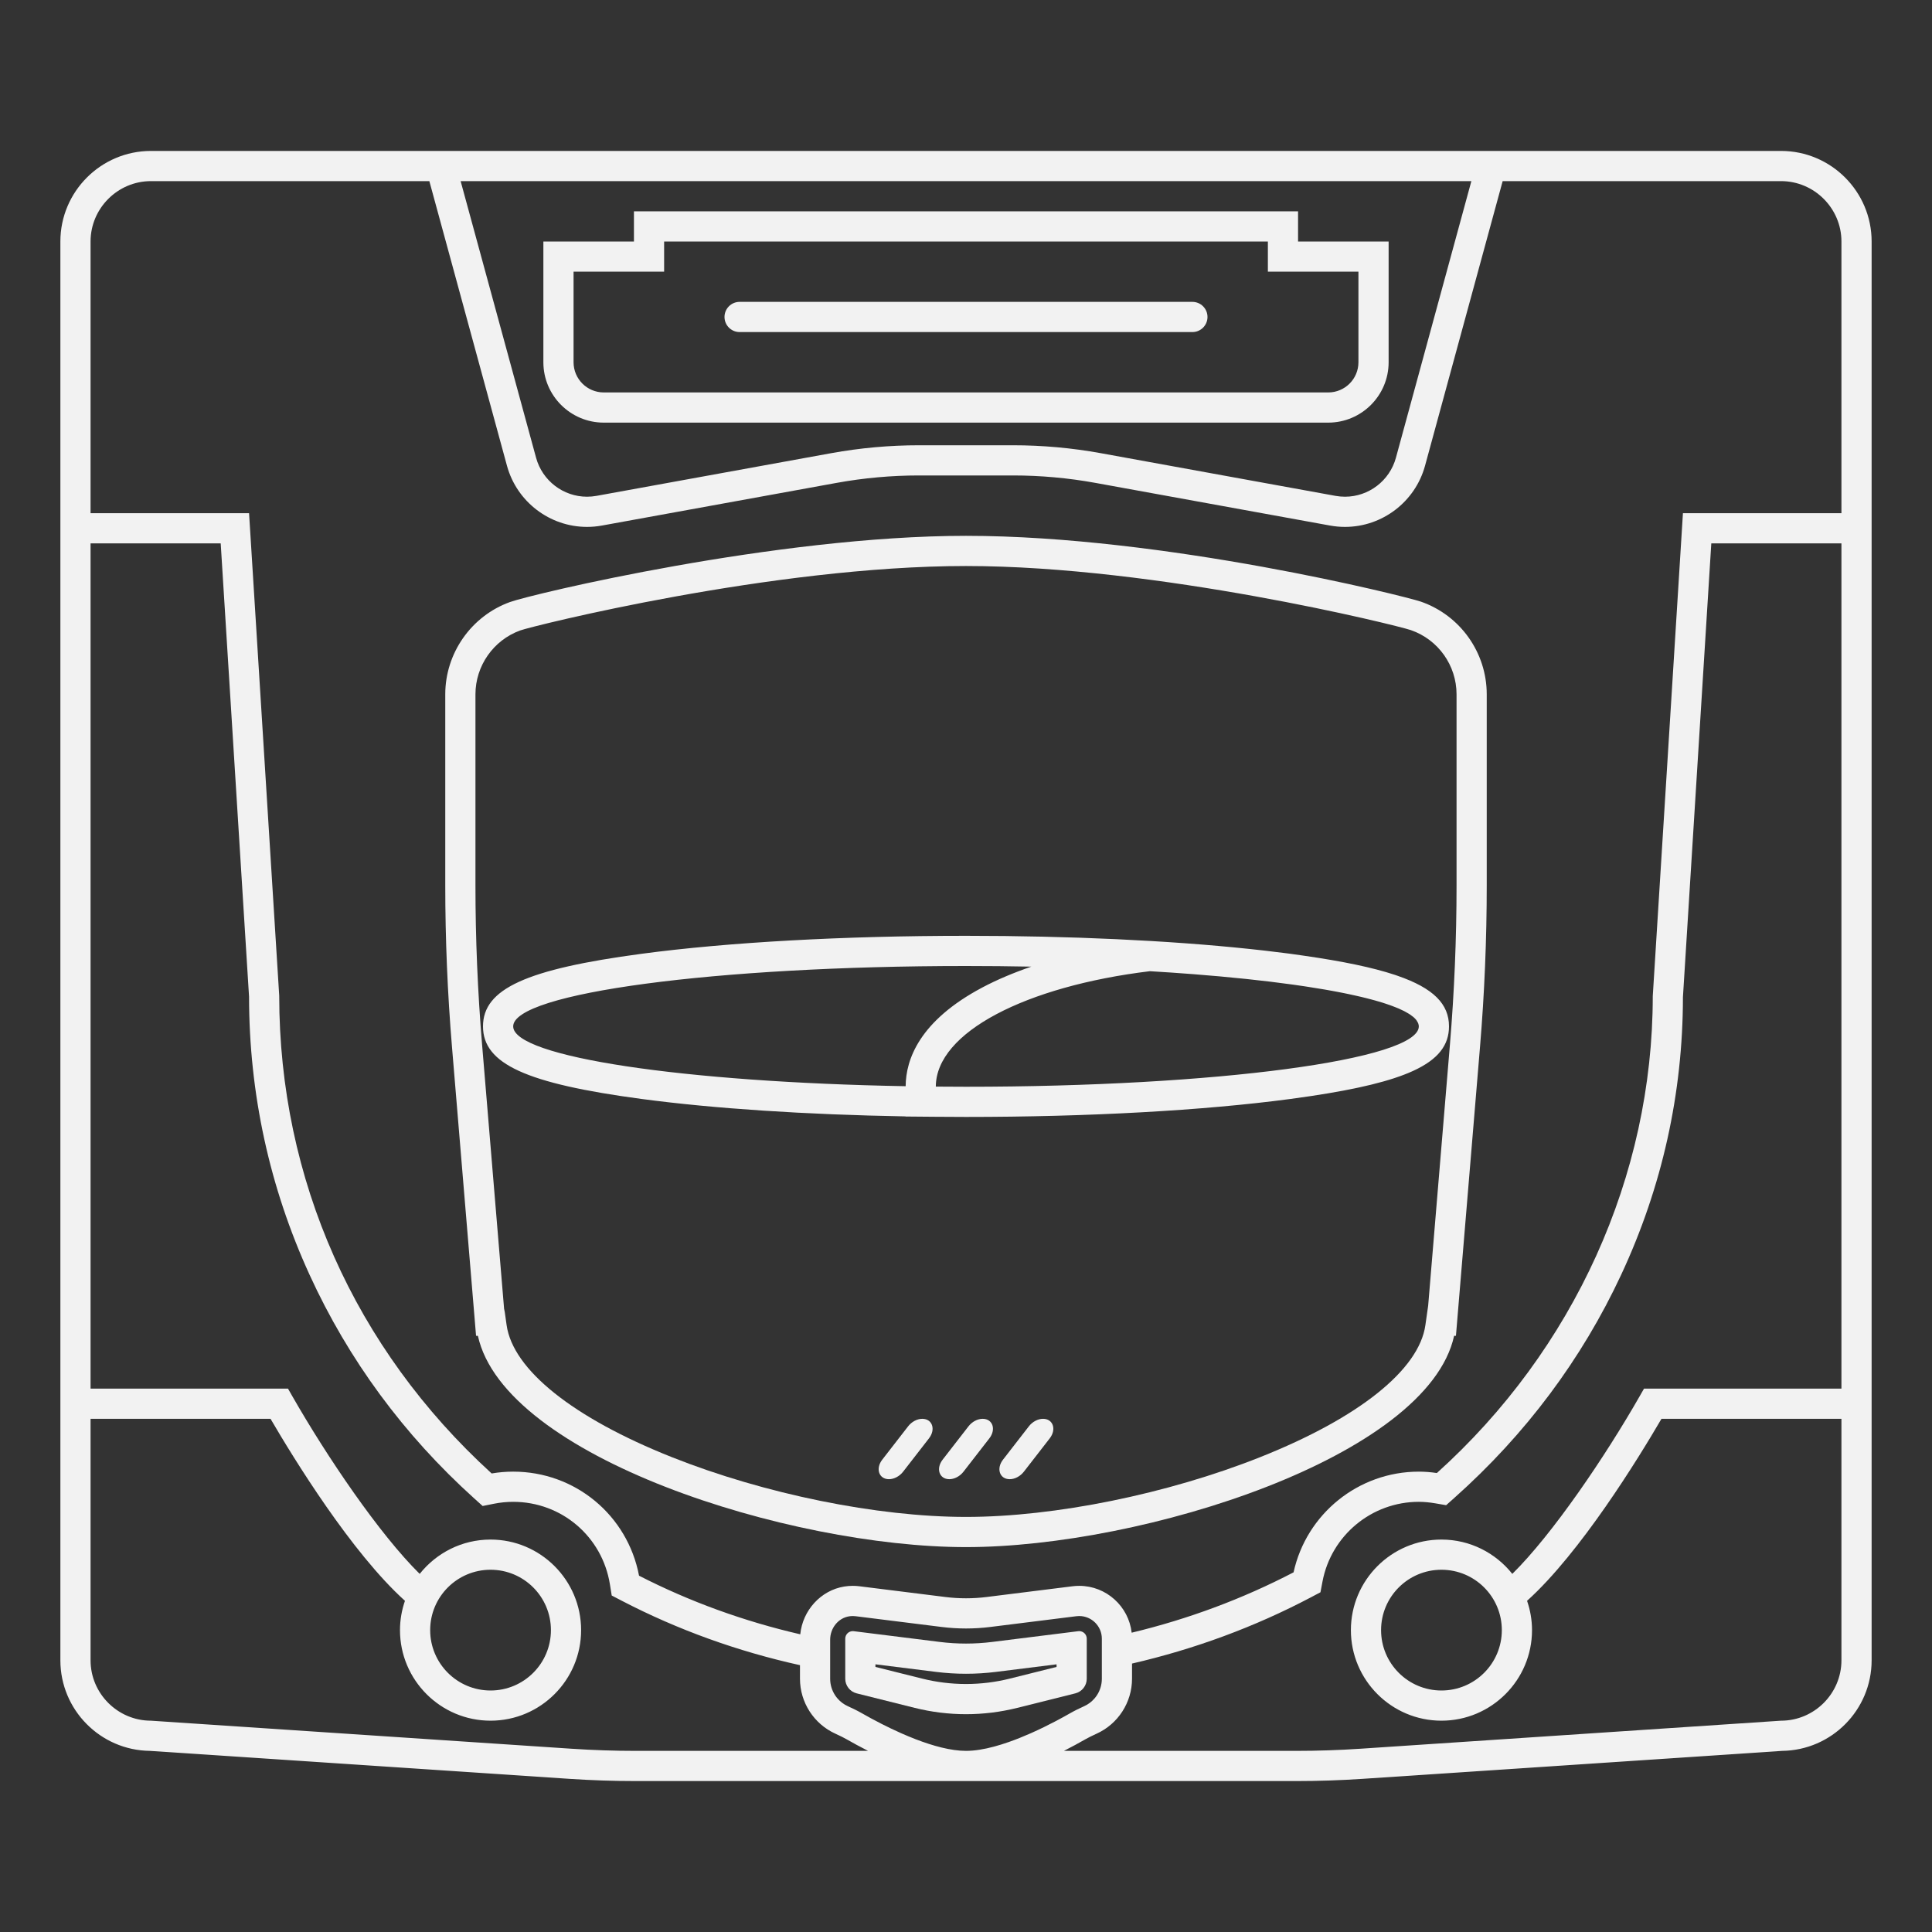 <?xml version="1.0" encoding="UTF-8" standalone="no"?>
<svg
   xmlns:dc="http://purl.org/dc/elements/1.1/"
   xmlns:cc="http://creativecommons.org/ns#"
   xmlns:rdf="http://www.w3.org/1999/02/22-rdf-syntax-ns#"
   xmlns:svg="http://www.w3.org/2000/svg"
   xmlns="http://www.w3.org/2000/svg"
   viewBox="0 0 320 320"
   height="320"
   width="320"
   xml:space="preserve"
   version="1.1"
   id="svg2"><rect x="0" y="0" width="320" height="320" fill="#333333" stroke="none"/><defs
     id="defs6"><clipPath
       id="clipPath16"
       clipPathUnits="userSpaceOnUse"><path
         id="path18"
         d="M 0,256 256,256 256,0 0,0 0,256 Z" /></clipPath></defs><g
     transform="matrix(1.25,0,0,-1.25,0,320)"
     id="g10"><g
       id="g12"><g
         clip-path="url(#clipPath16)"
         id="g14"><g
           transform="translate(244,188)"
           id="g20"><path
             id="path22"
             style="fill:#f2f2f2;fill-opacity:1;fill-rule:nonzero;stroke:none"
             d="M 0,0 -16.994,0 -20,0 -21.002,0 -25,-64 c 0,-23.805 -10.422,-46.808 -28.608,-63.184 -0.842,0.123 -1.629,0.184 -2.392,0.184 -7.992,0 -14.894,-5.582 -16.595,-13.342 -6.764,-3.523 -13.985,-6.205 -21.453,-7.998 -0.395,3.487 -3.36,6.207 -6.95,6.207 -0.29,0 -0.583,-0.017 -0.871,-0.054 l -11.402,-1.425 c -0.902,-0.113 -1.82,-0.17 -2.729,-0.17 -0.909,0 -1.827,0.057 -2.729,0.17 l -11.403,1.425 c -0.287,0.037 -0.58,0.054 -0.87,0.054 -0.372,0 -0.747,-0.029 -1.117,-0.089 -3.121,-0.499 -5.525,-3.159 -5.842,-6.332 -7.448,1.718 -14.642,4.32 -21.363,7.767 -1.529,8.019 -8.462,13.787 -16.676,13.787 -0.951,0 -1.909,-0.081 -2.854,-0.242 -18.154,16.548 -28.146,38.988 -28.148,63.304 L -210.998,0 -212,0 -215.006,0 -232,0 l 0,36 c 0,4.4 3.6,8 8,8 l 36.891,0 10.284,-37.711 c 1.302,-4.773 5.663,-8.106 10.606,-8.106 0.66,0 1.325,0.06 1.974,0.178 l 31.103,5.655 C -129.55,4.669 -125.879,5 -122.229,5 l 12.458,0 c 3.65,0 7.321,-0.331 10.913,-0.984 l 31.102,-5.655 c 0.65,-0.118 1.314,-0.178 1.975,-0.178 4.943,0 9.304,3.333 10.606,8.106 L -44.89,44 -8,44 c 4.4,0 8,-3.6 8,-8 L 0,0 Z m -45,-148 c 0,-4.418 -3.582,-8 -8,-8 -4.418,0 -8,3.582 -8,8 0,4.418 3.582,8 8,8 4.418,0 8,-3.582 8,-8 m 45,32 -26.16,0 -0.576,-1.008 c -4.571,-7.996 -11.539,-18.283 -16.875,-23.54 -2.201,2.766 -5.588,4.548 -9.389,4.548 -6.617,0 -12,-5.383 -12,-12 0,-6.617 5.383,-12 12,-12 6.617,0 12,5.383 12,12 0,1.36 -0.238,2.664 -0.657,3.884 7.071,6.368 14.741,18.857 17.81,24.116 L 0,-120 0,-152 c 0,-4.4 -3.6,-8 -8,-8 l -55.747,-3.717 c -2.835,-0.188 -5.675,-0.283 -8.515,-0.283 l -30.763,0 c 1.055,0.537 2.011,1.06 2.804,1.513 0.419,0.24 0.901,0.48 1.514,0.758 2.859,1.289 4.707,4.151 4.707,7.291 l 0,2.008 c 8.261,1.905 16.244,4.841 23.689,8.769 l 1.279,0.676 0.269,1.419 c 1.16,6.123 6.528,10.566 12.763,10.566 0.678,0 1.397,-0.066 2.199,-0.202 l 1.423,-0.243 1.077,0.959 c 9.457,8.424 16.904,18.387 22.132,29.613 5.412,11.617 8.16,24.001 8.167,36.747 L -17.244,-4 0,-4 0,-116 Z m -107.438,-45.673 c -0.927,-0.41 -1.902,-0.806 -2.883,-1.15 -0.656,-0.23 -1.314,-0.437 -1.964,-0.612 -1.301,-0.348 -2.569,-0.565 -3.715,-0.565 -2.004,0 -4.388,0.664 -6.656,1.537 -0.649,0.25 -1.287,0.517 -1.906,0.79 -0.926,0.41 -1.807,0.835 -2.601,1.238 -1.06,0.539 -1.966,1.04 -2.629,1.419 -0.602,0.344 -1.226,0.648 -1.857,0.933 -0.53,0.238 -0.993,0.587 -1.365,1.013 -0.496,0.567 -0.829,1.273 -0.943,2.043 -0.028,0.193 -0.043,0.389 -0.043,0.589 l 0,0.988 0,4.072 0,0.11 c 0,1.497 1.036,2.861 2.513,3.096 0.15,0.025 0.302,0.035 0.456,0.037 0.01,0 0.019,0.002 0.029,0.002 0.124,0 0.248,-0.008 0.374,-0.023 l 11.403,-1.425 c 1.066,-0.134 2.151,-0.201 3.225,-0.201 1.074,0 2.159,0.067 3.225,0.201 l 11.403,1.425 c 0.126,0.015 0.251,0.023 0.374,0.023 1.653,0 2.998,-1.346 2.998,-3 l 0,-0.06 0,-4.078 0,-1.167 c 0,-0.2 -0.015,-0.396 -0.043,-0.589 -0.113,-0.77 -0.447,-1.476 -0.943,-2.043 -0.372,-0.426 -0.835,-0.775 -1.365,-1.013 -0.631,-0.285 -1.255,-0.589 -1.857,-0.933 -0.497,-0.284 -1.131,-0.637 -1.864,-1.023 -0.978,-0.515 -2.13,-1.087 -3.366,-1.634 M -187,-148 c 0,4.418 3.582,8 8,8 4.418,0 8,-3.582 8,-8 0,-4.418 -3.582,-8 -8,-8 -4.418,0 -8,3.582 -8,8 m 27.262,-16 c -2.841,0 -5.68,0.095 -8.514,0.283 L -224,-160 c -4.4,0 -8,3.6 -8,8 l 0,32 23.847,0 c 3.069,-5.259 10.739,-17.748 17.811,-24.116 -0.42,-1.22 -0.658,-2.524 -0.658,-3.884 0,-6.617 5.383,-12 12,-12 6.617,0 12,5.383 12,12 0,6.617 -5.383,12 -12,12 -3.801,0 -7.188,-1.782 -9.389,-4.548 -5.336,5.257 -12.304,15.544 -16.875,23.54 l -0.576,1.008 -26.16,0 0,112 17.244,0 3.756,-60.063 c 0.009,-12.838 2.705,-25.232 8.013,-36.838 5.146,-11.254 12.487,-21.228 21.819,-29.642 l 1.12,-1.01 1.479,0.296 c 0.849,0.171 1.713,0.257 2.569,0.257 6.409,0 11.798,-4.595 12.815,-10.925 l 0.24,-1.489 1.339,-0.696 c 7.402,-3.85 15.361,-6.709 23.606,-8.533 l 0,-1.795 c 0,-3.14 1.848,-6.002 4.707,-7.291 0.613,-0.278 1.095,-0.518 1.514,-0.758 0.793,-0.453 1.748,-0.976 2.804,-1.513 l -30.763,0 z M -49.036,44 -59.034,7.342 c -0.829,-3.038 -3.604,-5.159 -6.747,-5.159 -0.421,0 -0.844,0.038 -1.259,0.113 L -98.144,7.952 C -101.971,8.647 -105.883,9 -109.771,9 l -12.458,0 c -3.888,0 -7.8,-0.353 -11.627,-1.048 L -164.96,2.296 c -0.415,-0.075 -0.838,-0.113 -1.259,-0.113 -3.144,0 -5.918,2.121 -6.747,5.159 L -182.964,44 -49.036,44 Z M -8,48 -224,48 c -6.617,0 -12,-5.383 -12,-12 l 0,-188 c 0,-6.568 5.304,-11.92 11.854,-11.999 l 55.627,-3.709 c 2.911,-0.193 5.865,-0.292 8.781,-0.292 l 87.476,0 c 2.916,0 5.87,0.099 8.781,0.292 l 55.627,3.709 C -1.304,-163.92 4,-158.568 4,-152 L 4,36 c 0,6.617 -5.383,12 -12,12" /></g><g
           transform="translate(98,212)"
           id="g24"><path
             id="path26"
             style="fill:#f2f2f2;fill-opacity:1;fill-rule:nonzero;stroke:none"
             d="m 0,0 60,0 c 1.104,0 2,0.896 2,2 0,1.104 -0.896,2 -2,2 L 0,4 C -1.104,4 -2,3.104 -2,2 -2,0.896 -1.104,0 0,0" /></g><g
           transform="translate(193,138.648)"
           id="g28"><path
             id="path30"
             style="fill:#f2f2f2;fill-opacity:1;fill-rule:nonzero;stroke:none"
             d="m 0,0 c 0,-6.984 -0.294,-14.054 -0.873,-21.011 l -2.887,-34.637 -0.368,-2.583 c -0.831,-5.916 -8.808,-12.292 -21.883,-17.493 -12.29,-4.888 -27.229,-7.924 -38.989,-7.924 -11.759,0 -26.699,3.036 -38.988,7.924 -13.076,5.201 -21.052,11.577 -21.884,17.493 l -0.242,1.721 -0.091,0.445 -2.921,35.054 C -129.706,-14.05 -130,-6.98 -130,0 l 0,25.352 c 0,3.774 2.382,7.175 5.928,8.462 1.605,0.583 33.405,8.538 59.072,8.538 25.306,0 57.067,-7.839 58.961,-8.498 C -2.427,32.596 0,29.18 0,25.352 L 0,0 Z m -4.724,37.631 c -2.028,0.707 -33.973,8.721 -60.276,8.721 -25.115,0 -57.52,-7.719 -60.438,-8.778 C -130.559,35.714 -134,30.802 -134,25.352 L -134,0 c 0,-7.094 0.299,-14.275 0.888,-21.343 l 3.192,-38.305 0.242,0 c 3.508,-16.037 41.19,-28 64.678,-28 23.488,0 61.17,11.963 64.679,28 l 0.241,0 3.191,38.305 C 3.701,-14.277 4,-7.096 4,0 L 4,25.352 C 4,30.88 0.494,35.815 -4.724,37.631" /></g><g
           transform="translate(76,220)"
           id="g32"><path
             id="path34"
             style="fill:#f2f2f2;fill-opacity:1;fill-rule:nonzero;stroke:none"
             d="m 0,0 12,0 0,4 80,0 0,-4 12,0 0,-12 c 0,-2.209 -1.791,-4 -4,-4 l -8,0 -80,0 -8,0 c -2.209,0 -4,1.791 -4,4 L 0,0 Z m 4,-20 8,0 80,0 8,0 c 4.411,0 8,3.589 8,8 l 0,12 0,4 -4,0 -8,0 0,4 L 92,8 12,8 8,8 8,4 0,4 -4,4 -4,0 -4,-12 c 0,-4.411 3.589,-8 8,-8" /></g><g
           transform="translate(128,112)"
           id="g36"><path
             id="path38"
             style="fill:#f2f2f2;fill-opacity:1;fill-rule:nonzero;stroke:none"
             d="m 0,0 c -1.344,0 -2.673,0.008 -3.995,0.02 l -0.004,0 c 0.022,7.209 11.964,13.298 28.365,15.291 0.002,-10e-4 0.003,-10e-4 0.005,-10e-4 1.954,-0.116 3.853,-0.246 5.691,-0.388 0.017,-0.001 0.036,-0.002 0.054,-0.004 2.417,-0.188 4.726,-0.397 6.913,-0.626 l 0.202,-0.021 c 2.117,-0.223 4.115,-0.465 5.985,-0.724 0.14,-0.02 0.281,-0.039 0.42,-0.06 0.402,-0.056 0.801,-0.113 1.19,-0.172 0.095,-0.014 0.187,-0.029 0.281,-0.043 0.715,-0.108 1.407,-0.22 2.077,-0.334 0.167,-0.028 0.335,-0.055 0.499,-0.084 0.305,-0.053 0.604,-0.108 0.9,-0.162 0.202,-0.037 0.4,-0.074 0.598,-0.112 0.275,-0.053 0.551,-0.104 0.817,-0.158 0.251,-0.051 0.492,-0.102 0.734,-0.152 0.366,-0.078 0.722,-0.156 1.069,-0.235 0.224,-0.051 0.45,-0.102 0.667,-0.154 0.201,-0.049 0.396,-0.097 0.591,-0.146 0.223,-0.056 0.441,-0.113 0.656,-0.171 0.164,-0.043 0.331,-0.086 0.488,-0.131 0.342,-0.096 0.67,-0.192 0.983,-0.289 0.124,-0.04 0.237,-0.079 0.356,-0.117 0.215,-0.07 0.424,-0.14 0.624,-0.211 0.119,-0.043 0.236,-0.085 0.35,-0.128 0.209,-0.077 0.407,-0.156 0.597,-0.235 0.078,-0.032 0.161,-0.063 0.236,-0.096 0.249,-0.108 0.481,-0.216 0.696,-0.327 0.067,-0.034 0.127,-0.069 0.191,-0.103 0.155,-0.083 0.299,-0.166 0.434,-0.251 0.06,-0.037 0.121,-0.075 0.178,-0.113 0.148,-0.1 0.283,-0.201 0.403,-0.301 0.02,-0.018 0.047,-0.035 0.066,-0.053 C 59.451,9.092 59.562,8.973 59.656,8.854 59.684,8.819 59.704,8.785 59.729,8.751 59.792,8.66 59.844,8.568 59.885,8.477 59.9,8.441 59.918,8.405 59.93,8.369 59.972,8.247 60,8.124 60,8 60,3.582 33.137,0 0,0 m -60,8 c 0,4.418 26.863,8 60,8 2.939,0 5.827,-0.029 8.654,-0.084 C 6.287,15.101 4.104,14.183 2.167,13.155 -6.184,8.726 -7.973,3.604 -7.997,0.073 -37.351,0.595 -60,3.943 -60,8 m 117.161,6.712 c -0.115,0.04 -0.228,0.08 -0.346,0.119 -2.939,0.973 -6.883,1.79 -11.994,2.527 -0.431,0.063 -0.868,0.125 -1.313,0.185 -0.189,0.026 -0.362,0.053 -0.553,0.079 -0.136,0.018 -0.279,0.035 -0.416,0.053 -0.17,0.022 -0.345,0.043 -0.517,0.065 -0.803,0.103 -1.624,0.202 -2.46,0.299 -0.133,0.015 -0.263,0.03 -0.396,0.045 -0.505,0.057 -1.016,0.113 -1.532,0.167 -0.04,0.005 -0.081,0.009 -0.121,0.013 C 26.835,19.388 13.763,20 0,20 -16.198,20 -31.453,19.155 -42.955,17.622 -58.296,15.576 -64,12.969 -64,8 c 0,-4.969 5.704,-7.576 21.045,-9.622 9.583,-1.277 21.776,-2.075 34.944,-2.306 l 0,-0.017 3.923,-0.034 C -2.732,-3.992 -1.371,-4 0,-4 c 16.197,0 31.453,0.845 42.955,2.378 0.959,0.128 1.88,0.258 2.765,0.391 6.191,0.928 10.585,1.987 13.51,3.324 C 62.574,3.622 64,5.516 64,8 c 0,2.941 -2.023,5.052 -6.839,6.712" /></g><g
           transform="translate(130.209,68)"
           id="g40"><path
             id="path42"
             style="fill:#f2f2f2;fill-opacity:1;fill-rule:nonzero;stroke:none"
             d="M 0,0 C -0.678,0 -1.403,-0.383 -1.873,-0.989 L -5.304,-5.411 C -6.227,-6.601 -5.748,-8 -4.418,-8 c 0.678,0 1.403,0.383 1.873,0.989 l 3.431,4.422 C 1.809,-1.399 1.33,0 0,0" /></g><g
           transform="translate(138.209,68)"
           id="g44"><path
             id="path46"
             style="fill:#f2f2f2;fill-opacity:1;fill-rule:nonzero;stroke:none"
             d="M 0,0 C -0.678,0 -1.402,-0.383 -1.873,-0.989 L -5.304,-5.411 C -6.227,-6.601 -5.748,-8 -4.418,-8 c 0.678,0 1.402,0.383 1.873,0.989 l 3.431,4.422 C 1.809,-1.399 1.33,0 0,0" /></g><g
           transform="translate(122.209,68)"
           id="g48"><path
             id="path50"
             style="fill:#f2f2f2;fill-opacity:1;fill-rule:nonzero;stroke:none"
             d="M 0,0 C -0.678,0 -1.403,-0.383 -1.873,-0.989 L -5.304,-5.411 C -6.227,-6.601 -5.748,-8 -4.418,-8 c 0.678,0 1.403,0.383 1.873,0.989 l 3.431,4.422 C 1.809,-1.399 1.33,0 0,0" /></g><g
           transform="translate(140,35.123)"
           id="g52"><path
             id="path54"
             style="fill:#f2f2f2;fill-opacity:1;fill-rule:nonzero;stroke:none"
             d="m 0,0 -6.179,-1.545 c -1.902,-0.476 -3.86,-0.717 -5.821,-0.717 -1.96,0 -3.919,0.241 -5.821,0.717 L -24,0 l 0,0.346 8.031,-1.004 c 1.312,-0.164 2.647,-0.247 3.969,-0.247 1.322,0 2.657,0.083 3.969,0.247 L 0,0.346 0,0 Z m 4,-1.562 0,5.306 c 0,0.559 -0.455,1 -0.998,1 C 2.96,4.744 2.918,4.742 2.876,4.736 L -8.527,3.312 C -9.68,3.167 -10.84,3.095 -12,3.095 c -1.16,0 -2.32,0.072 -3.473,0.217 l -11.403,1.424 c -0.042,0.006 -0.084,0.008 -0.126,0.008 -0.543,0 -0.998,-0.441 -0.998,-1 l 0,-5.306 c 0,-0.917 0.625,-1.717 1.515,-1.94 l 7.694,-1.924 c 2.229,-0.556 4.51,-0.836 6.791,-0.836 2.281,0 4.562,0.28 6.791,0.836 l 7.694,1.924 C 3.375,-3.279 4,-2.479 4,-1.562" /></g></g></g></g></svg>